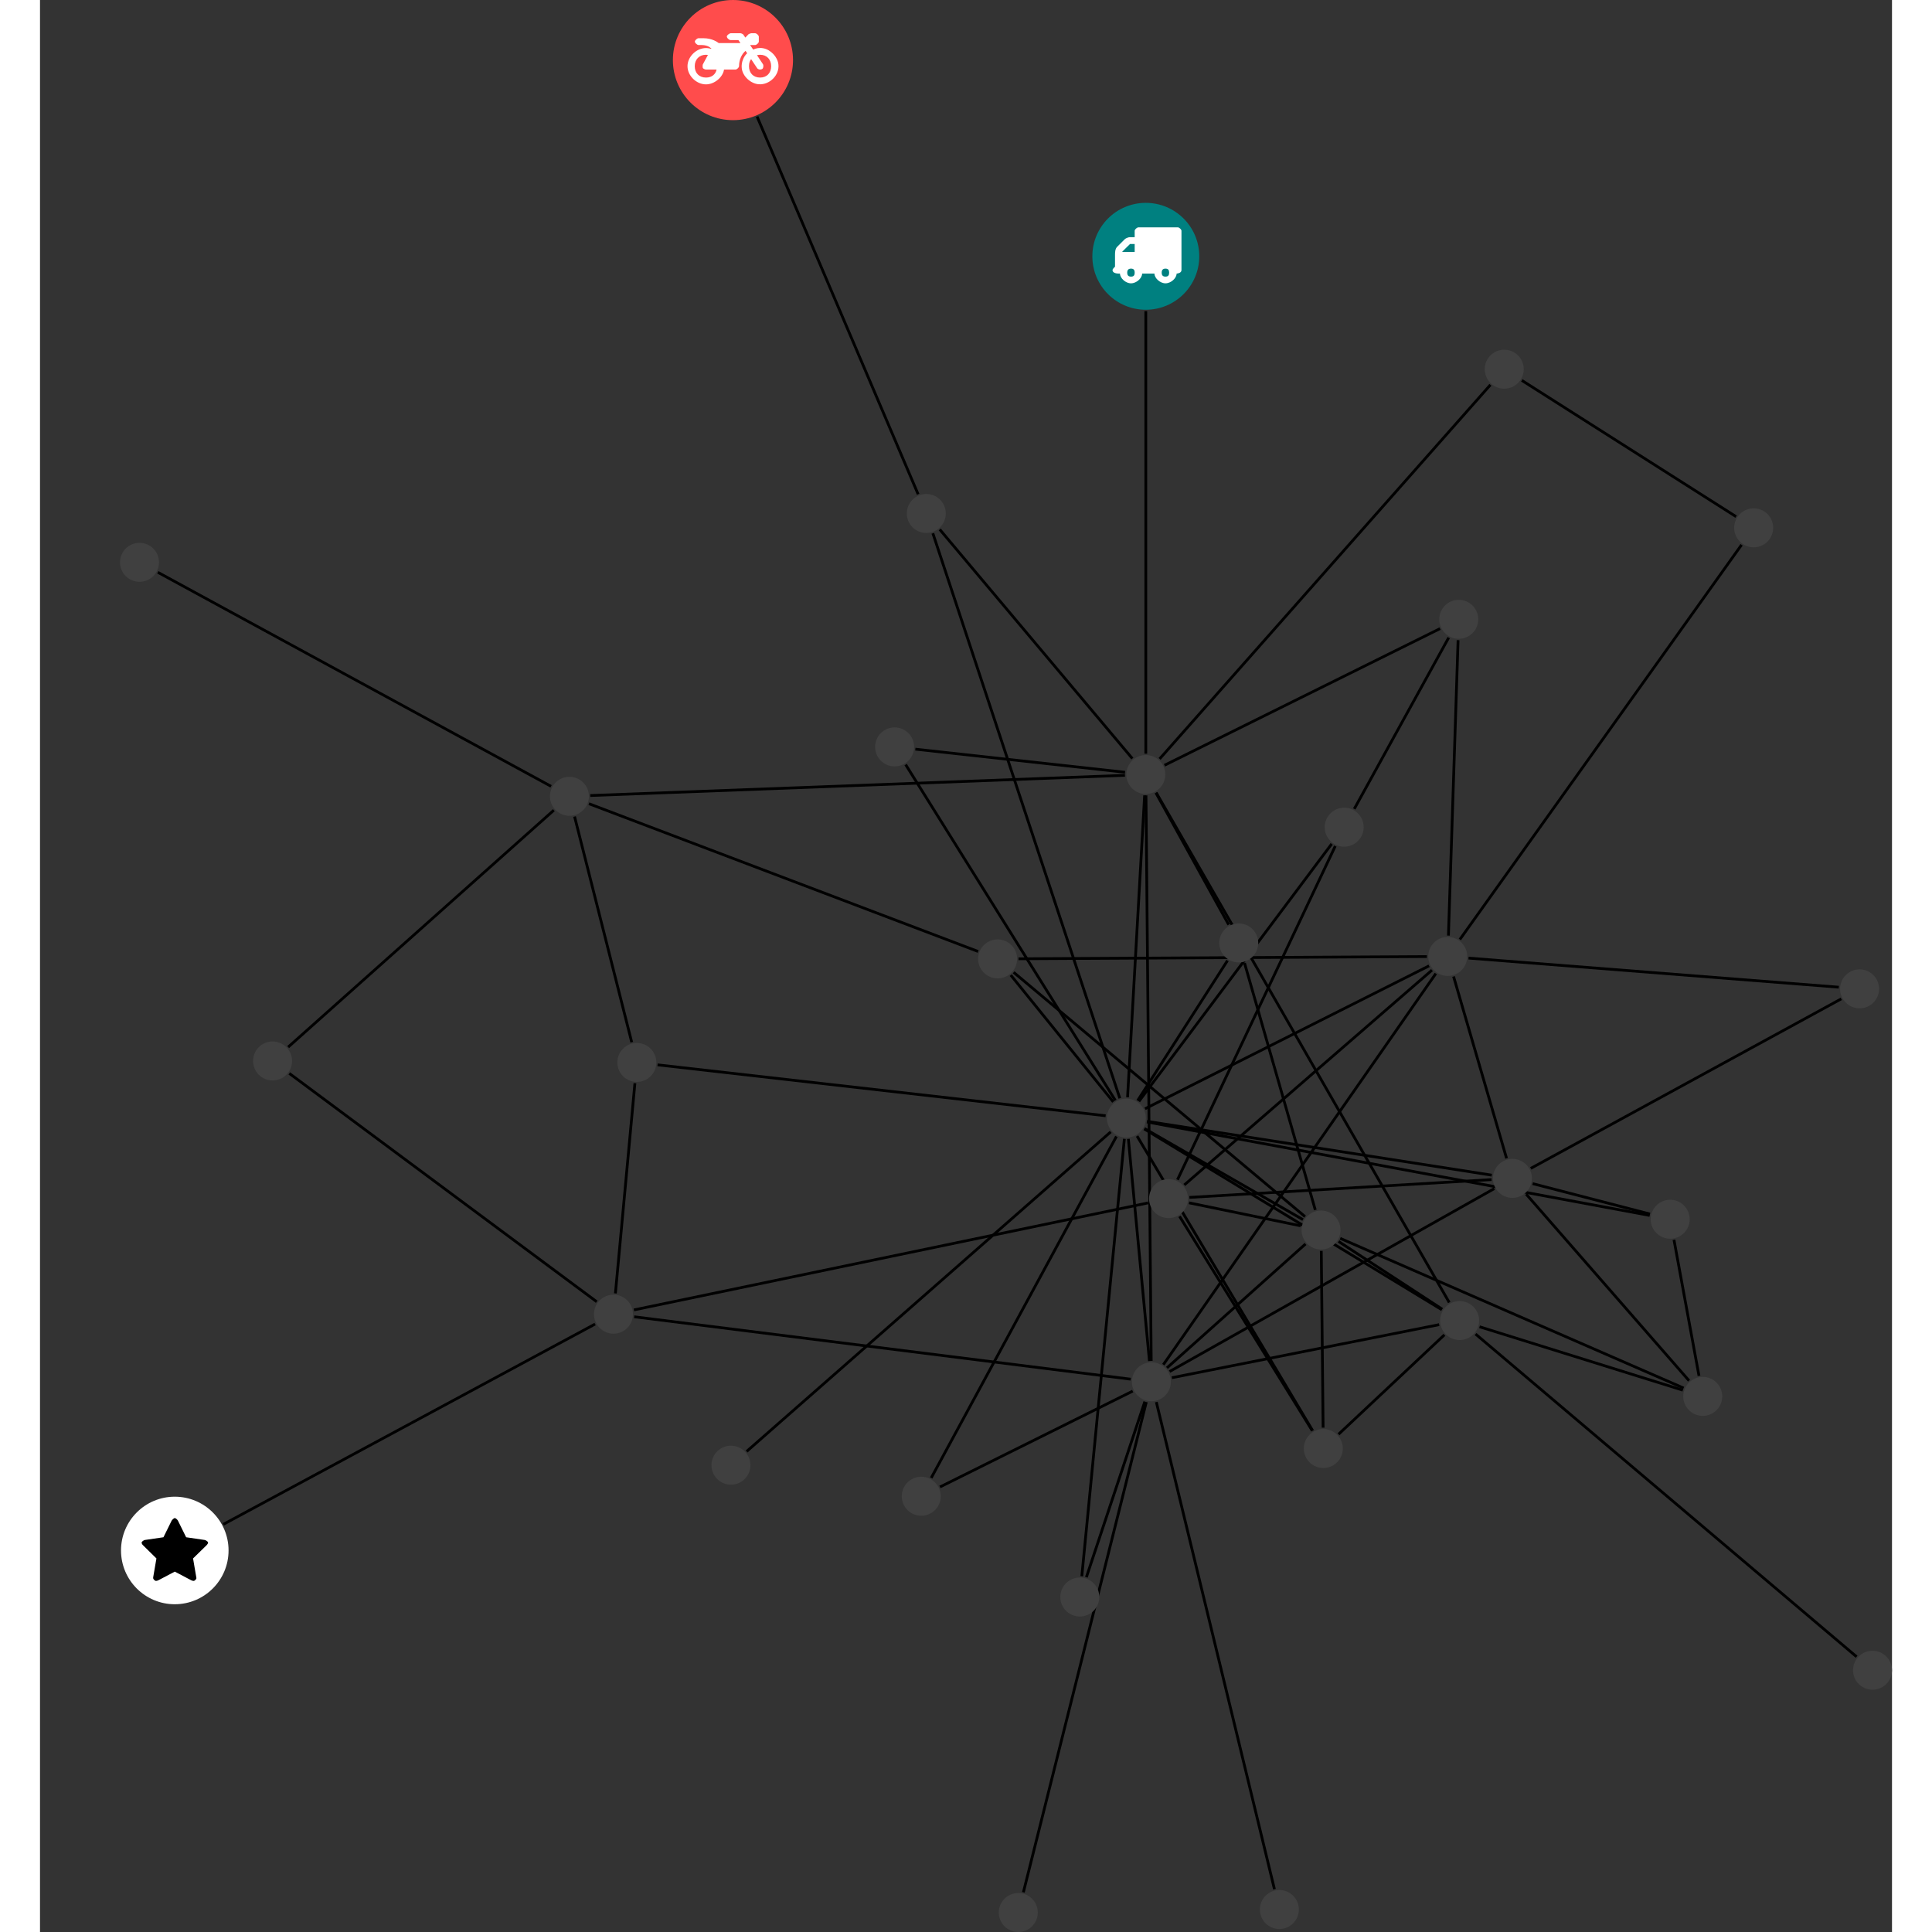 <?xml version="1.0" encoding="UTF-8"?>
<svg xmlns="http://www.w3.org/2000/svg" xmlns:xlink="http://www.w3.org/1999/xlink" width="279.362pt" height="279.362pt" viewBox="-11.569 0.000 267.793 279.362" version="1.1">
<rect x="-11.569" y="0.000" width="267.793" height="279.362" fill="#333333" stroke="none"/>
<defs>
<g>
<symbol overflow="visible" id="glyph0-0">
<path style="stroke:none;" d="M 1.422 -0.75 L 1.422 -7.922 L 3.562 -7.922 L 3.562 -0.891 L 1.422 -0.891 Z M 0.625 0 L 4.531 0 L 4.531 -8.812 L 0.438 -8.812 L 0.438 0 Z M 0.625 0 "/>
</symbol>
<symbol overflow="visible" id="glyph0-1">
<path style="stroke:none;" d="M 3.375 -0.844 C 3.375 -0.453 3.234 -0.266 2.844 -0.266 C 2.469 -0.266 2.297 -0.453 2.297 -0.844 C 2.297 -1.219 2.469 -1.422 2.844 -1.422 C 3.234 -1.422 3.375 -1.219 3.375 -0.844 Z M 1.594 -3.688 L 1.594 -3.859 C 1.594 -3.875 1.578 -3.875 1.594 -3.891 L 2.688 -4.969 C 2.703 -5 2.656 -4.984 2.688 -4.984 L 3.375 -4.984 L 3.375 -3.828 L 1.594 -3.828 Z M 8.359 -0.844 C 8.359 -0.453 8.219 -0.266 7.828 -0.266 C 7.453 -0.266 7.281 -0.453 7.281 -0.844 C 7.281 -1.219 7.453 -1.422 7.828 -1.422 C 8.219 -1.422 8.359 -1.219 8.359 -0.844 Z M 10.141 -6.891 C 10.141 -7.094 9.812 -7.391 9.609 -7.391 L 3.922 -7.391 C 3.719 -7.391 3.375 -7.094 3.375 -6.891 L 3.375 -5.969 L 2.672 -5.969 C 2.469 -5.969 2.078 -5.812 1.938 -5.672 L 0.844 -4.578 C 0.531 -4.266 0.531 -3.734 0.531 -3.328 L 0.531 -1.688 C 0.516 -1.688 0.172 -1.391 0.172 -1.203 C 0.172 -0.781 0.781 -0.703 1.062 -0.703 L 1.25 -0.703 C 1.25 -0.047 2.062 0.703 2.844 0.703 C 3.641 0.703 4.453 -0.047 4.453 -0.703 L 6.234 -0.703 C 6.234 -0.047 7.047 0.703 7.828 0.703 C 8.625 0.703 9.438 -0.047 9.438 -0.703 C 9.547 -0.703 10.141 -0.781 10.141 -1.203 Z M 10.141 -6.891 "/>
</symbol>
<symbol overflow="visible" id="glyph0-2">
<path style="stroke:none;" d="M 12.969 -2.906 C 12.844 -3.984 11.859 -5.016 10.781 -5.219 C 10.234 -5.328 9.703 -5.219 9.328 -5.031 L 8.875 -5.688 L 9.609 -5.688 C 9.812 -5.688 10.141 -5.984 10.141 -6.188 L 10.141 -6.891 C 10.141 -7.094 9.812 -7.391 9.609 -7.391 L 9.047 -7.391 C 8.969 -7.391 8.734 -7.312 8.656 -7.25 L 8.188 -6.766 L 7.891 -7.203 C 7.828 -7.281 7.594 -7.391 7.484 -7.391 L 6.078 -7.391 C 5.906 -7.391 5.547 -7.125 5.516 -6.953 C 5.484 -6.734 5.828 -6.406 6.047 -6.406 L 7.188 -6.406 L 7.484 -5.969 L 4.344 -5.969 C 4.141 -6.125 3.375 -6.672 2.141 -6.672 L 1.422 -6.672 C 1.219 -6.672 0.891 -6.375 0.891 -6.188 C 0.891 -5.984 1.219 -5.688 1.422 -5.688 L 1.781 -5.688 C 2.484 -5.688 2.906 -5.516 3.281 -5.188 L 3.25 -5.141 C 3.078 -5.188 2.797 -5.25 2.5 -5.25 C 1.109 -5.25 -0.172 -4 -0.172 -2.625 C -0.172 -1.25 1.109 0 2.5 0 C 3.75 0 4.953 -1.062 5.109 -2.141 L 6.766 -2.141 C 6.969 -2.141 7.281 -2.438 7.281 -2.625 C 7.281 -3.609 7.688 -4.391 8.219 -4.844 L 8.453 -4.5 C 7.969 -4.062 7.578 -3.203 7.672 -2.359 C 7.781 -1.172 8.969 -0.094 10.141 -0.016 C 11.703 0.094 13.156 -1.344 12.969 -2.906 Z M 2.5 -0.984 C 1.516 -0.984 0.875 -1.641 0.875 -2.625 C 0.875 -3.594 1.516 -4.281 2.5 -4.281 C 2.672 -4.281 2.844 -4.234 2.781 -4.25 L 2.047 -2.891 C 2 -2.781 2 -2.469 2.047 -2.359 C 2.125 -2.25 2.375 -2.141 2.5 -2.141 L 4.031 -2.141 C 3.891 -1.453 3.344 -0.984 2.5 -0.984 Z M 10.328 -0.984 C 9.344 -0.984 8.719 -1.641 8.719 -2.625 C 8.719 -3.109 8.859 -3.469 9.031 -3.641 L 9.906 -2.328 C 9.969 -2.219 10.203 -2.141 10.328 -2.141 C 10.391 -2.141 10.594 -2.188 10.641 -2.234 C 10.812 -2.344 10.844 -2.75 10.734 -2.922 L 9.875 -4.219 C 9.859 -4.219 10.094 -4.281 10.328 -4.281 C 11.297 -4.281 11.922 -3.594 11.922 -2.625 C 11.922 -1.641 11.297 -0.984 10.328 -0.984 Z M 10.328 -0.984 "/>
</symbol>
<symbol overflow="visible" id="glyph0-3">
<path style="stroke:none;" d="M 9.438 -5.078 C 9.438 -5.25 9.078 -5.453 8.938 -5.469 L 6.266 -5.859 L 5.078 -8.266 C 5.031 -8.375 4.75 -8.641 4.625 -8.641 C 4.5 -8.641 4.234 -8.375 4.172 -8.266 L 2.984 -5.859 L 0.312 -5.469 C 0.172 -5.453 -0.172 -5.25 -0.172 -5.078 C -0.172 -4.969 -0.062 -4.781 0.016 -4.719 L 1.969 -2.797 L 1.5 -0.062 C 1.5 -0.016 1.5 0.016 1.5 0.047 C 1.5 0.203 1.75 0.453 1.906 0.453 C 1.984 0.453 2.188 0.406 2.25 0.359 L 4.625 -0.891 L 7 0.359 C 7.062 0.406 7.266 0.453 7.344 0.453 C 7.5 0.453 7.75 0.203 7.75 0.047 C 7.75 0.016 7.75 -0.016 7.734 -0.062 L 7.266 -2.797 L 9.234 -4.719 C 9.297 -4.781 9.438 -4.969 9.438 -5.078 Z M 9.438 -5.078 "/>
</symbol>
</g>
<clipPath id="clip1">
  <path d="M 124 197 L 155 197 L 155 279.363 L 124 279.363 Z M 124 197 "/>
</clipPath>
<clipPath id="clip2">
  <path d="M 190 187 L 256.223 187 L 256.223 246 L 190 246 Z M 190 187 "/>
</clipPath>
<clipPath id="clip3">
  <path d="M 127 273 L 133 273 L 133 279.363 L 127 279.363 Z M 127 273 "/>
</clipPath>
<clipPath id="clip4">
  <path d="M 250 238 L 256.223 238 L 256.223 245 L 250 245 Z M 250 238 "/>
</clipPath>
</defs>
<g id="surface1">
<path style="fill:none;stroke-width:0.399;stroke-linecap:butt;stroke-linejoin:miter;stroke:rgb(0%,0%,0%);stroke-opacity:1;stroke-miterlimit:10;" d="M -0.001 -7.927 L -0.001 -71.919 " transform="matrix(1,0,0,-1,148.325,37.061)"/>
<g clip-path="url(#clip1)" clip-rule="nonzero">
<path style="fill:none;stroke-width:0.399;stroke-linecap:butt;stroke-linejoin:miter;stroke:rgb(0%,0%,0%);stroke-opacity:1;stroke-miterlimit:10;" d="M -17.7 -236.56 L 0.077 -165.669 " transform="matrix(1,0,0,-1,148.325,37.061)"/>
</g>
<path style="fill:none;stroke-width:0.399;stroke-linecap:butt;stroke-linejoin:miter;stroke:rgb(0%,0%,0%);stroke-opacity:1;stroke-miterlimit:10;" d="M -29.762 -177.951 L -1.891 -164.087 " transform="matrix(1,0,0,-1,148.325,37.061)"/>
<path style="fill:none;stroke-width:0.399;stroke-linecap:butt;stroke-linejoin:miter;stroke:rgb(0%,0%,0%);stroke-opacity:1;stroke-miterlimit:10;" d="M -31.028 -176.642 L -4.247 -127.267 " transform="matrix(1,0,0,-1,148.325,37.061)"/>
<path style="fill:none;stroke-width:0.399;stroke-linecap:butt;stroke-linejoin:miter;stroke:rgb(0%,0%,0%);stroke-opacity:1;stroke-miterlimit:10;" d="M -56.208 20.198 L -32.919 -34.408 " transform="matrix(1,0,0,-1,148.325,37.061)"/>
<path style="fill:none;stroke-width:0.399;stroke-linecap:butt;stroke-linejoin:miter;stroke:rgb(0%,0%,0%);stroke-opacity:1;stroke-miterlimit:10;" d="M 43.8 -55.138 L 30.144 -79.908 " transform="matrix(1,0,0,-1,148.325,37.061)"/>
<path style="fill:none;stroke-width:0.399;stroke-linecap:butt;stroke-linejoin:miter;stroke:rgb(0%,0%,0%);stroke-opacity:1;stroke-miterlimit:10;" d="M 45.155 -55.509 L 43.761 -98.224 " transform="matrix(1,0,0,-1,148.325,37.061)"/>
<path style="fill:none;stroke-width:0.399;stroke-linecap:butt;stroke-linejoin:miter;stroke:rgb(0%,0%,0%);stroke-opacity:1;stroke-miterlimit:10;" d="M 42.55 -53.834 L 2.702 -73.595 " transform="matrix(1,0,0,-1,148.325,37.061)"/>
<path style="fill:none;stroke-width:0.399;stroke-linecap:butt;stroke-linejoin:miter;stroke:rgb(0%,0%,0%);stroke-opacity:1;stroke-miterlimit:10;" d="M 85.355 -37.642 L 54.374 -17.943 " transform="matrix(1,0,0,-1,148.325,37.061)"/>
<path style="fill:none;stroke-width:0.399;stroke-linecap:butt;stroke-linejoin:miter;stroke:rgb(0%,0%,0%);stroke-opacity:1;stroke-miterlimit:10;" d="M 86.148 -41.716 L 45.413 -98.783 " transform="matrix(1,0,0,-1,148.325,37.061)"/>
<path style="fill:none;stroke-width:0.399;stroke-linecap:butt;stroke-linejoin:miter;stroke:rgb(0%,0%,0%);stroke-opacity:1;stroke-miterlimit:10;" d="M -33.321 -71.267 L -3.001 -74.607 " transform="matrix(1,0,0,-1,148.325,37.061)"/>
<path style="fill:none;stroke-width:0.399;stroke-linecap:butt;stroke-linejoin:miter;stroke:rgb(0%,0%,0%);stroke-opacity:1;stroke-miterlimit:10;" d="M -34.723 -73.498 L -4.403 -122.056 " transform="matrix(1,0,0,-1,148.325,37.061)"/>
<path style="fill:none;stroke-width:0.399;stroke-linecap:butt;stroke-linejoin:miter;stroke:rgb(0%,0%,0%);stroke-opacity:1;stroke-miterlimit:10;" d="M -133.387 -183.353 L -79.63 -154.396 " transform="matrix(1,0,0,-1,148.325,37.061)"/>
<path style="fill:none;stroke-width:0.399;stroke-linecap:butt;stroke-linejoin:miter;stroke:rgb(0%,0%,0%);stroke-opacity:1;stroke-miterlimit:10;" d="M -8.591 -191.001 L -0.141 -165.607 " transform="matrix(1,0,0,-1,148.325,37.061)"/>
<path style="fill:none;stroke-width:0.399;stroke-linecap:butt;stroke-linejoin:miter;stroke:rgb(0%,0%,0%);stroke-opacity:1;stroke-miterlimit:10;" d="M -9.251 -190.861 L -3.098 -127.619 " transform="matrix(1,0,0,-1,148.325,37.061)"/>
<path style="fill:none;stroke-width:0.399;stroke-linecap:butt;stroke-linejoin:miter;stroke:rgb(0%,0%,0%);stroke-opacity:1;stroke-miterlimit:10;" d="M -123.845 -118.15 L -79.395 -151.166 " transform="matrix(1,0,0,-1,148.325,37.061)"/>
<path style="fill:none;stroke-width:0.399;stroke-linecap:butt;stroke-linejoin:miter;stroke:rgb(0%,0%,0%);stroke-opacity:1;stroke-miterlimit:10;" d="M -124.013 -114.345 L -85.595 -80.091 " transform="matrix(1,0,0,-1,148.325,37.061)"/>
<path style="fill:none;stroke-width:0.399;stroke-linecap:butt;stroke-linejoin:miter;stroke:rgb(0%,0%,0%);stroke-opacity:1;stroke-miterlimit:10;" d="M -57.72 -172.814 L -5.075 -126.607 " transform="matrix(1,0,0,-1,148.325,37.061)"/>
<path style="fill:none;stroke-width:0.399;stroke-linecap:butt;stroke-linejoin:miter;stroke:rgb(0%,0%,0%);stroke-opacity:1;stroke-miterlimit:10;" d="M 49.831 -18.584 L 1.999 -72.673 " transform="matrix(1,0,0,-1,148.325,37.061)"/>
<path style="fill:none;stroke-width:0.399;stroke-linecap:butt;stroke-linejoin:miter;stroke:rgb(0%,0%,0%);stroke-opacity:1;stroke-miterlimit:10;" d="M 18.605 -236.119 L 1.523 -165.673 " transform="matrix(1,0,0,-1,148.325,37.061)"/>
<path style="fill:none;stroke-width:0.399;stroke-linecap:butt;stroke-linejoin:miter;stroke:rgb(0%,0%,0%);stroke-opacity:1;stroke-miterlimit:10;" d="M -76.692 -149.962 L -73.872 -119.572 " transform="matrix(1,0,0,-1,148.325,37.061)"/>
<path style="fill:none;stroke-width:0.399;stroke-linecap:butt;stroke-linejoin:miter;stroke:rgb(0%,0%,0%);stroke-opacity:1;stroke-miterlimit:10;" d="M -74.016 -152.349 L 0.339 -136.873 " transform="matrix(1,0,0,-1,148.325,37.061)"/>
<path style="fill:none;stroke-width:0.399;stroke-linecap:butt;stroke-linejoin:miter;stroke:rgb(0%,0%,0%);stroke-opacity:1;stroke-miterlimit:10;" d="M -73.977 -153.341 L -2.184 -162.365 " transform="matrix(1,0,0,-1,148.325,37.061)"/>
<path style="fill:none;stroke-width:0.399;stroke-linecap:butt;stroke-linejoin:miter;stroke:rgb(0%,0%,0%);stroke-opacity:1;stroke-miterlimit:10;" d="M -142.856 -45.693 L -85.993 -76.642 " transform="matrix(1,0,0,-1,148.325,37.061)"/>
<path style="fill:none;stroke-width:0.399;stroke-linecap:butt;stroke-linejoin:miter;stroke:rgb(0%,0%,0%);stroke-opacity:1;stroke-miterlimit:10;" d="M 76.374 -142.209 L 79.991 -161.884 " transform="matrix(1,0,0,-1,148.325,37.061)"/>
<path style="fill:none;stroke-width:0.399;stroke-linecap:butt;stroke-linejoin:miter;stroke:rgb(0%,0%,0%);stroke-opacity:1;stroke-miterlimit:10;" d="M 72.905 -138.486 L 55.933 -134.087 " transform="matrix(1,0,0,-1,148.325,37.061)"/>
<path style="fill:none;stroke-width:0.399;stroke-linecap:butt;stroke-linejoin:miter;stroke:rgb(0%,0%,0%);stroke-opacity:1;stroke-miterlimit:10;" d="M 72.862 -138.689 L 0.159 -125.169 " transform="matrix(1,0,0,-1,148.325,37.061)"/>
<g clip-path="url(#clip2)" clip-rule="nonzero">
<path style="fill:none;stroke-width:0.399;stroke-linecap:butt;stroke-linejoin:miter;stroke:rgb(0%,0%,0%);stroke-opacity:1;stroke-miterlimit:10;" d="M 102.78 -202.501 L 47.683 -155.841 " transform="matrix(1,0,0,-1,148.325,37.061)"/>
</g>
<path style="fill:none;stroke-width:0.399;stroke-linecap:butt;stroke-linejoin:miter;stroke:rgb(0%,0%,0%);stroke-opacity:1;stroke-miterlimit:10;" d="M 100.206 -105.685 L 46.667 -101.478 " transform="matrix(1,0,0,-1,148.325,37.061)"/>
<path style="fill:none;stroke-width:0.399;stroke-linecap:butt;stroke-linejoin:miter;stroke:rgb(0%,0%,0%);stroke-opacity:1;stroke-miterlimit:10;" d="M 100.566 -107.369 L 55.663 -131.884 " transform="matrix(1,0,0,-1,148.325,37.061)"/>
<path style="fill:none;stroke-width:0.399;stroke-linecap:butt;stroke-linejoin:miter;stroke:rgb(0%,0%,0%);stroke-opacity:1;stroke-miterlimit:10;" d="M 27.398 -85.279 L 4.581 -133.529 " transform="matrix(1,0,0,-1,148.325,37.061)"/>
<path style="fill:none;stroke-width:0.399;stroke-linecap:butt;stroke-linejoin:miter;stroke:rgb(0%,0%,0%);stroke-opacity:1;stroke-miterlimit:10;" d="M 26.878 -84.966 L -0.997 -122.201 " transform="matrix(1,0,0,-1,148.325,37.061)"/>
<path style="fill:none;stroke-width:0.399;stroke-linecap:butt;stroke-linejoin:miter;stroke:rgb(0%,0%,0%);stroke-opacity:1;stroke-miterlimit:10;" d="M -29.794 -39.494 L -1.942 -72.626 " transform="matrix(1,0,0,-1,148.325,37.061)"/>
<path style="fill:none;stroke-width:0.399;stroke-linecap:butt;stroke-linejoin:miter;stroke:rgb(0%,0%,0%);stroke-opacity:1;stroke-miterlimit:10;" d="M -30.79 -40.052 L -3.755 -121.751 " transform="matrix(1,0,0,-1,148.325,37.061)"/>
<path style="fill:none;stroke-width:0.399;stroke-linecap:butt;stroke-linejoin:miter;stroke:rgb(0%,0%,0%);stroke-opacity:1;stroke-miterlimit:10;" d="M -74.333 -113.642 L -82.598 -81.009 " transform="matrix(1,0,0,-1,148.325,37.061)"/>
<path style="fill:none;stroke-width:0.399;stroke-linecap:butt;stroke-linejoin:miter;stroke:rgb(0%,0%,0%);stroke-opacity:1;stroke-miterlimit:10;" d="M -70.595 -116.912 L -5.805 -124.275 " transform="matrix(1,0,0,-1,148.325,37.061)"/>
<path style="fill:none;stroke-width:0.399;stroke-linecap:butt;stroke-linejoin:miter;stroke:rgb(0%,0%,0%);stroke-opacity:1;stroke-miterlimit:10;" d="M 14.277 -102.189 L 24.511 -137.896 " transform="matrix(1,0,0,-1,148.325,37.061)"/>
<path style="fill:none;stroke-width:0.399;stroke-linecap:butt;stroke-linejoin:miter;stroke:rgb(0%,0%,0%);stroke-opacity:1;stroke-miterlimit:10;" d="M 11.984 -96.646 L 1.46 -77.576 " transform="matrix(1,0,0,-1,148.325,37.061)"/>
<path style="fill:none;stroke-width:0.399;stroke-linecap:butt;stroke-linejoin:miter;stroke:rgb(0%,0%,0%);stroke-opacity:1;stroke-miterlimit:10;" d="M 11.816 -101.83 L -1.177 -122.076 " transform="matrix(1,0,0,-1,148.325,37.061)"/>
<path style="fill:none;stroke-width:0.399;stroke-linecap:butt;stroke-linejoin:miter;stroke:rgb(0%,0%,0%);stroke-opacity:1;stroke-miterlimit:10;" d="M -24.243 -100.521 L -80.52 -79.154 " transform="matrix(1,0,0,-1,148.325,37.061)"/>
<path style="fill:none;stroke-width:0.399;stroke-linecap:butt;stroke-linejoin:miter;stroke:rgb(0%,0%,0%);stroke-opacity:1;stroke-miterlimit:10;" d="M -19.11 -103.533 L 23.03 -138.861 " transform="matrix(1,0,0,-1,148.325,37.061)"/>
<path style="fill:none;stroke-width:0.399;stroke-linecap:butt;stroke-linejoin:miter;stroke:rgb(0%,0%,0%);stroke-opacity:1;stroke-miterlimit:10;" d="M -18.407 -101.576 L 40.644 -101.255 " transform="matrix(1,0,0,-1,148.325,37.061)"/>
<path style="fill:none;stroke-width:0.399;stroke-linecap:butt;stroke-linejoin:miter;stroke:rgb(0%,0%,0%);stroke-opacity:1;stroke-miterlimit:10;" d="M -19.524 -103.939 L -4.704 -122.271 " transform="matrix(1,0,0,-1,148.325,37.061)"/>
<path style="fill:none;stroke-width:0.399;stroke-linecap:butt;stroke-linejoin:miter;stroke:rgb(0%,0%,0%);stroke-opacity:1;stroke-miterlimit:10;" d="M 48.261 -154.787 L 77.655 -163.955 " transform="matrix(1,0,0,-1,148.325,37.061)"/>
<path style="fill:none;stroke-width:0.399;stroke-linecap:butt;stroke-linejoin:miter;stroke:rgb(0%,0%,0%);stroke-opacity:1;stroke-miterlimit:10;" d="M 43.179 -155.955 L 27.87 -170.33 " transform="matrix(1,0,0,-1,148.325,37.061)"/>
<path style="fill:none;stroke-width:0.399;stroke-linecap:butt;stroke-linejoin:miter;stroke:rgb(0%,0%,0%);stroke-opacity:1;stroke-miterlimit:10;" d="M 42.855 -152.24 L 27.87 -142.447 " transform="matrix(1,0,0,-1,148.325,37.061)"/>
<path style="fill:none;stroke-width:0.399;stroke-linecap:butt;stroke-linejoin:miter;stroke:rgb(0%,0%,0%);stroke-opacity:1;stroke-miterlimit:10;" d="M 43.878 -151.275 L 1.503 -77.552 " transform="matrix(1,0,0,-1,148.325,37.061)"/>
<path style="fill:none;stroke-width:0.399;stroke-linecap:butt;stroke-linejoin:miter;stroke:rgb(0%,0%,0%);stroke-opacity:1;stroke-miterlimit:10;" d="M 42.421 -154.478 L 3.769 -162.154 " transform="matrix(1,0,0,-1,148.325,37.061)"/>
<path style="fill:none;stroke-width:0.399;stroke-linecap:butt;stroke-linejoin:miter;stroke:rgb(0%,0%,0%);stroke-opacity:1;stroke-miterlimit:10;" d="M 42.8 -152.322 L -0.227 -126.181 " transform="matrix(1,0,0,-1,148.325,37.061)"/>
<path style="fill:none;stroke-width:0.399;stroke-linecap:butt;stroke-linejoin:miter;stroke:rgb(0%,0%,0%);stroke-opacity:1;stroke-miterlimit:10;" d="M 77.769 -163.65 L 28.113 -142.001 " transform="matrix(1,0,0,-1,148.325,37.061)"/>
<path style="fill:none;stroke-width:0.399;stroke-linecap:butt;stroke-linejoin:miter;stroke:rgb(0%,0%,0%);stroke-opacity:1;stroke-miterlimit:10;" d="M 78.55 -162.58 L 54.999 -135.603 " transform="matrix(1,0,0,-1,148.325,37.061)"/>
<path style="fill:none;stroke-width:0.399;stroke-linecap:butt;stroke-linejoin:miter;stroke:rgb(0%,0%,0%);stroke-opacity:1;stroke-miterlimit:10;" d="M 4.882 -138.822 L 24.081 -169.826 " transform="matrix(1,0,0,-1,148.325,37.061)"/>
<path style="fill:none;stroke-width:0.399;stroke-linecap:butt;stroke-linejoin:miter;stroke:rgb(0%,0%,0%);stroke-opacity:1;stroke-miterlimit:10;" d="M 6.249 -136.865 L 22.39 -140.189 " transform="matrix(1,0,0,-1,148.325,37.061)"/>
<path style="fill:none;stroke-width:0.399;stroke-linecap:butt;stroke-linejoin:miter;stroke:rgb(0%,0%,0%);stroke-opacity:1;stroke-miterlimit:10;" d="M 5.57 -134.279 L 41.382 -103.216 " transform="matrix(1,0,0,-1,148.325,37.061)"/>
<path style="fill:none;stroke-width:0.399;stroke-linecap:butt;stroke-linejoin:miter;stroke:rgb(0%,0%,0%);stroke-opacity:1;stroke-miterlimit:10;" d="M 6.304 -136.08 L 49.999 -133.505 " transform="matrix(1,0,0,-1,148.325,37.061)"/>
<path style="fill:none;stroke-width:0.399;stroke-linecap:butt;stroke-linejoin:miter;stroke:rgb(0%,0%,0%);stroke-opacity:1;stroke-miterlimit:10;" d="M -80.325 -77.97 L -3.016 -75.048 " transform="matrix(1,0,0,-1,148.325,37.061)"/>
<path style="fill:none;stroke-width:0.399;stroke-linecap:butt;stroke-linejoin:miter;stroke:rgb(0%,0%,0%);stroke-opacity:1;stroke-miterlimit:10;" d="M 25.64 -169.376 L 25.374 -143.814 " transform="matrix(1,0,0,-1,148.325,37.061)"/>
<path style="fill:none;stroke-width:0.399;stroke-linecap:butt;stroke-linejoin:miter;stroke:rgb(0%,0%,0%);stroke-opacity:1;stroke-miterlimit:10;" d="M 24.124 -169.802 L -1.262 -127.209 " transform="matrix(1,0,0,-1,148.325,37.061)"/>
<path style="fill:none;stroke-width:0.399;stroke-linecap:butt;stroke-linejoin:miter;stroke:rgb(0%,0%,0%);stroke-opacity:1;stroke-miterlimit:10;" d="M 23.097 -142.81 L 3.058 -160.732 " transform="matrix(1,0,0,-1,148.325,37.061)"/>
<path style="fill:none;stroke-width:0.399;stroke-linecap:butt;stroke-linejoin:miter;stroke:rgb(0%,0%,0%);stroke-opacity:1;stroke-miterlimit:10;" d="M 22.73 -139.294 L -0.192 -126.119 " transform="matrix(1,0,0,-1,148.325,37.061)"/>
<path style="fill:none;stroke-width:0.399;stroke-linecap:butt;stroke-linejoin:miter;stroke:rgb(0%,0%,0%);stroke-opacity:1;stroke-miterlimit:10;" d="M 44.503 -104.138 L 52.167 -130.431 " transform="matrix(1,0,0,-1,148.325,37.061)"/>
<path style="fill:none;stroke-width:0.399;stroke-linecap:butt;stroke-linejoin:miter;stroke:rgb(0%,0%,0%);stroke-opacity:1;stroke-miterlimit:10;" d="M 41.937 -103.716 L 2.534 -160.267 " transform="matrix(1,0,0,-1,148.325,37.061)"/>
<path style="fill:none;stroke-width:0.399;stroke-linecap:butt;stroke-linejoin:miter;stroke:rgb(0%,0%,0%);stroke-opacity:1;stroke-miterlimit:10;" d="M 40.964 -102.595 L -0.11 -123.259 " transform="matrix(1,0,0,-1,148.325,37.061)"/>
<path style="fill:none;stroke-width:0.399;stroke-linecap:butt;stroke-linejoin:miter;stroke:rgb(0%,0%,0%);stroke-opacity:1;stroke-miterlimit:10;" d="M 50.386 -134.81 L 3.441 -161.259 " transform="matrix(1,0,0,-1,148.325,37.061)"/>
<path style="fill:none;stroke-width:0.399;stroke-linecap:butt;stroke-linejoin:miter;stroke:rgb(0%,0%,0%);stroke-opacity:1;stroke-miterlimit:10;" d="M 50.03 -132.865 L 0.175 -125.08 " transform="matrix(1,0,0,-1,148.325,37.061)"/>
<path style="fill:none;stroke-width:0.399;stroke-linecap:butt;stroke-linejoin:miter;stroke:rgb(0%,0%,0%);stroke-opacity:1;stroke-miterlimit:10;" d="M 0.027 -77.951 L 0.784 -159.724 " transform="matrix(1,0,0,-1,148.325,37.061)"/>
<path style="fill:none;stroke-width:0.399;stroke-linecap:butt;stroke-linejoin:miter;stroke:rgb(0%,0%,0%);stroke-opacity:1;stroke-miterlimit:10;" d="M -0.169 -77.947 L -2.638 -121.603 " transform="matrix(1,0,0,-1,148.325,37.061)"/>
<path style="fill:none;stroke-width:0.399;stroke-linecap:butt;stroke-linejoin:miter;stroke:rgb(0%,0%,0%);stroke-opacity:1;stroke-miterlimit:10;" d="M 0.527 -159.74 L -2.52 -127.619 " transform="matrix(1,0,0,-1,148.325,37.061)"/>
<path style=" stroke:none;fill-rule:nonzero;fill:rgb(0%,50%,50%);fill-opacity:1;" d="M 156.055 37.062 C 156.055 32.793 152.594 29.332 148.324 29.332 C 144.055 29.332 140.598 32.793 140.598 37.062 C 140.598 41.328 144.055 44.789 148.324 44.789 C 152.594 44.789 156.055 41.328 156.055 37.062 Z M 156.055 37.062 "/>
<g style="fill:rgb(100%,100%,100%);fill-opacity:1;">
  <use xlink:href="#glyph0-1" x="143.343" y="40.264"/>
</g>
<g clip-path="url(#clip3)" clip-rule="nonzero">
<path style=" stroke:none;fill-rule:nonzero;fill:rgb(25%,25%,25%);fill-opacity:1;" d="M 132.707 276.543 C 132.707 274.988 131.445 273.727 129.891 273.727 C 128.332 273.727 127.07 274.988 127.07 276.543 C 127.07 278.102 128.332 279.363 129.891 279.363 C 131.445 279.363 132.707 278.102 132.707 276.543 Z M 132.707 276.543 "/>
</g>
<path style=" stroke:none;fill-rule:nonzero;fill:rgb(25%,25%,25%);fill-opacity:1;" d="M 118.676 216.355 C 118.676 214.797 117.414 213.535 115.859 213.535 C 114.301 213.535 113.039 214.797 113.039 216.355 C 113.039 217.91 114.301 219.172 115.859 219.172 C 117.414 219.172 118.676 217.91 118.676 216.355 Z M 118.676 216.355 "/>
<path style=" stroke:none;fill-rule:nonzero;fill:rgb(100%,29.999%,29.999%);fill-opacity:1;" d="M 97.316 8.688 C 97.316 3.891 93.43 0 88.633 0 C 83.832 0 79.945 3.891 79.945 8.688 C 79.945 13.484 83.832 17.375 88.633 17.375 C 93.43 17.375 97.316 13.484 97.316 8.688 Z M 97.316 8.688 "/>
<g style="fill:rgb(100%,100%,100%);fill-opacity:1;">
  <use xlink:href="#glyph0-2" x="82.23" y="12.199"/>
</g>
<path style=" stroke:none;fill-rule:nonzero;fill:rgb(25%,25%,25%);fill-opacity:1;" d="M 196.398 89.555 C 196.398 87.996 195.137 86.734 193.578 86.734 C 192.023 86.734 190.762 87.996 190.762 89.555 C 190.762 91.109 192.023 92.371 193.578 92.371 C 195.137 92.371 196.398 91.109 196.398 89.555 Z M 196.398 89.555 "/>
<path style=" stroke:none;fill-rule:nonzero;fill:rgb(25%,25%,25%);fill-opacity:1;" d="M 239.043 76.32 C 239.043 74.766 237.781 73.504 236.227 73.504 C 234.668 73.504 233.406 74.766 233.406 76.32 C 233.406 77.879 234.668 79.141 236.227 79.141 C 237.781 79.141 239.043 77.879 239.043 76.32 Z M 239.043 76.32 "/>
<path style=" stroke:none;fill-rule:nonzero;fill:rgb(25%,25%,25%);fill-opacity:1;" d="M 114.824 108 C 114.824 106.441 113.562 105.18 112.004 105.18 C 110.449 105.18 109.188 106.441 109.188 108 C 109.188 109.555 110.449 110.816 112.004 110.816 C 113.562 110.816 114.824 109.555 114.824 108 Z M 114.824 108 "/>
<path style=" stroke:none;fill-rule:nonzero;fill:rgb(100%,100%,100%);fill-opacity:1;" d="M 15.695 224.191 C 15.695 219.898 12.211 216.418 7.918 216.418 C 3.625 216.418 0.145 219.898 0.145 224.191 C 0.145 228.488 3.625 231.969 7.918 231.969 C 12.211 231.969 15.695 228.488 15.695 224.191 Z M 15.695 224.191 "/>
<g style="fill:rgb(0%,0%,0%);fill-opacity:1;">
  <use xlink:href="#glyph0-3" x="3.296" y="228.143"/>
</g>
<path style=" stroke:none;fill-rule:nonzero;fill:rgb(25%,25%,25%);fill-opacity:1;" d="M 141.602 230.926 C 141.602 229.367 140.34 228.105 138.781 228.105 C 137.227 228.105 135.965 229.367 135.965 230.926 C 135.965 232.48 137.227 233.742 138.781 233.742 C 140.34 233.742 141.602 232.48 141.602 230.926 Z M 141.602 230.926 "/>
<path style=" stroke:none;fill-rule:nonzero;fill:rgb(25%,25%,25%);fill-opacity:1;" d="M 24.879 153.41 C 24.879 151.855 23.617 150.594 22.059 150.594 C 20.504 150.594 19.242 151.855 19.242 153.41 C 19.242 154.969 20.504 156.23 22.059 156.23 C 23.617 156.23 24.879 154.969 24.879 153.41 Z M 24.879 153.41 "/>
<path style=" stroke:none;fill-rule:nonzero;fill:rgb(25%,25%,25%);fill-opacity:1;" d="M 91.156 211.863 C 91.156 210.305 89.895 209.043 88.336 209.043 C 86.781 209.043 85.52 210.305 85.52 211.863 C 85.52 213.418 86.781 214.68 88.336 214.68 C 89.895 214.68 91.156 213.418 91.156 211.863 Z M 91.156 211.863 "/>
<path style=" stroke:none;fill-rule:nonzero;fill:rgb(25%,25%,25%);fill-opacity:1;" d="M 202.973 53.383 C 202.973 51.828 201.711 50.566 200.152 50.566 C 198.598 50.566 197.336 51.828 197.336 53.383 C 197.336 54.941 198.598 56.203 200.152 56.203 C 201.711 56.203 202.973 54.941 202.973 53.383 Z M 202.973 53.383 "/>
<path style=" stroke:none;fill-rule:nonzero;fill:rgb(25%,25%,25%);fill-opacity:1;" d="M 170.457 276.109 C 170.457 274.555 169.195 273.293 167.641 273.293 C 166.082 273.293 164.82 274.555 164.82 276.109 C 164.82 277.668 166.082 278.93 167.641 278.93 C 169.195 278.93 170.457 277.668 170.457 276.109 Z M 170.457 276.109 "/>
<path style=" stroke:none;fill-rule:nonzero;fill:rgb(25%,25%,25%);fill-opacity:1;" d="M 74.172 190.027 C 74.172 188.469 72.91 187.207 71.352 187.207 C 69.797 187.207 68.535 188.469 68.535 190.027 C 68.535 191.582 69.797 192.844 71.352 192.844 C 72.91 192.844 74.172 191.582 74.172 190.027 Z M 74.172 190.027 "/>
<path style=" stroke:none;fill-rule:nonzero;fill:rgb(25%,25%,25%);fill-opacity:1;" d="M 5.637 81.312 C 5.637 79.754 4.375 78.492 2.816 78.492 C 1.262 78.492 0 79.754 0 81.312 C 0 82.867 1.262 84.129 2.816 84.129 C 4.375 84.129 5.637 82.867 5.637 81.312 Z M 5.637 81.312 "/>
<path style=" stroke:none;fill-rule:nonzero;fill:rgb(25%,25%,25%);fill-opacity:1;" d="M 226.969 176.301 C 226.969 174.746 225.707 173.484 224.152 173.484 C 222.594 173.484 221.332 174.746 221.332 176.301 C 221.332 177.855 222.594 179.117 224.152 179.117 C 225.707 179.117 226.969 177.855 226.969 176.301 Z M 226.969 176.301 "/>
<g clip-path="url(#clip4)" clip-rule="nonzero">
<path style=" stroke:none;fill-rule:nonzero;fill:rgb(25%,25%,25%);fill-opacity:1;" d="M 256.223 241.512 C 256.223 239.957 254.961 238.695 253.406 238.695 C 251.852 238.695 250.59 239.957 250.59 241.512 C 250.59 243.07 251.852 244.328 253.406 244.328 C 254.961 244.328 256.223 243.07 256.223 241.512 Z M 256.223 241.512 "/>
</g>
<path style=" stroke:none;fill-rule:nonzero;fill:rgb(25%,25%,25%);fill-opacity:1;" d="M 254.355 142.984 C 254.355 141.426 253.094 140.164 251.539 140.164 C 249.98 140.164 248.719 141.426 248.719 142.984 C 248.719 144.539 249.98 145.801 251.539 145.801 C 253.094 145.801 254.355 144.539 254.355 142.984 Z M 254.355 142.984 "/>
<path style=" stroke:none;fill-rule:nonzero;fill:rgb(25%,25%,25%);fill-opacity:1;" d="M 179.828 119.609 C 179.828 118.055 178.57 116.793 177.012 116.793 C 175.457 116.793 174.195 118.055 174.195 119.609 C 174.195 121.168 175.457 122.43 177.012 122.43 C 178.57 122.43 179.828 121.168 179.828 119.609 Z M 179.828 119.609 "/>
<path style=" stroke:none;fill-rule:nonzero;fill:rgb(25%,25%,25%);fill-opacity:1;" d="M 119.406 74.246 C 119.406 72.691 118.145 71.43 116.59 71.43 C 115.031 71.43 113.77 72.691 113.77 74.246 C 113.77 75.805 115.031 77.066 116.59 77.066 C 118.145 77.066 119.406 75.805 119.406 74.246 Z M 119.406 74.246 "/>
<path style=" stroke:none;fill-rule:nonzero;fill:rgb(25%,25%,25%);fill-opacity:1;" d="M 77.551 153.629 C 77.551 152.074 76.289 150.812 74.734 150.812 C 73.176 150.812 71.914 152.074 71.914 153.629 C 71.914 155.184 73.176 156.445 74.734 156.445 C 76.289 156.445 77.551 155.184 77.551 153.629 Z M 77.551 153.629 "/>
<path style=" stroke:none;fill-rule:nonzero;fill:rgb(25%,25%,25%);fill-opacity:1;" d="M 164.586 136.348 C 164.586 134.793 163.324 133.531 161.77 133.531 C 160.211 133.531 158.949 134.793 158.949 136.348 C 158.949 137.906 160.211 139.168 161.77 139.168 C 163.324 139.168 164.586 137.906 164.586 136.348 Z M 164.586 136.348 "/>
<path style=" stroke:none;fill-rule:nonzero;fill:rgb(25%,25%,25%);fill-opacity:1;" d="M 129.719 138.652 C 129.719 137.098 128.457 135.836 126.902 135.836 C 125.344 135.836 124.082 137.098 124.082 138.652 C 124.082 140.211 125.344 141.473 126.902 141.473 C 128.457 141.473 129.719 140.211 129.719 138.652 Z M 129.719 138.652 "/>
<path style=" stroke:none;fill-rule:nonzero;fill:rgb(25%,25%,25%);fill-opacity:1;" d="M 196.523 190.949 C 196.523 189.395 195.262 188.133 193.703 188.133 C 192.148 188.133 190.887 189.395 190.887 190.949 C 190.887 192.504 192.148 193.766 193.703 193.766 C 195.262 193.766 196.523 192.504 196.523 190.949 Z M 196.523 190.949 "/>
<path style=" stroke:none;fill-rule:nonzero;fill:rgb(25%,25%,25%);fill-opacity:1;" d="M 231.68 201.914 C 231.68 200.359 230.418 199.098 228.859 199.098 C 227.305 199.098 226.043 200.359 226.043 201.914 C 226.043 203.469 227.305 204.73 228.859 204.73 C 230.418 204.73 231.68 203.469 231.68 201.914 Z M 231.68 201.914 "/>
<path style=" stroke:none;fill-rule:nonzero;fill:rgb(25%,25%,25%);fill-opacity:1;" d="M 154.434 173.316 C 154.434 171.758 153.172 170.496 151.617 170.496 C 150.059 170.496 148.797 171.758 148.797 173.316 C 148.797 174.871 150.059 176.133 151.617 176.133 C 153.172 176.133 154.434 174.871 154.434 173.316 Z M 154.434 173.316 "/>
<path style=" stroke:none;fill-rule:nonzero;fill:rgb(25%,25%,25%);fill-opacity:1;" d="M 67.805 115.145 C 67.805 113.586 66.543 112.324 64.984 112.324 C 63.43 112.324 62.168 113.586 62.168 115.145 C 62.168 116.699 63.43 117.961 64.984 117.961 C 66.543 117.961 67.805 116.699 67.805 115.145 Z M 67.805 115.145 "/>
<path style=" stroke:none;fill-rule:nonzero;fill:rgb(25%,25%,25%);fill-opacity:1;" d="M 176.812 209.453 C 176.812 207.895 175.551 206.633 173.992 206.633 C 172.438 206.633 171.176 207.895 171.176 209.453 C 171.176 211.008 172.438 212.27 173.992 212.27 C 175.551 212.27 176.812 211.008 176.812 209.453 Z M 176.812 209.453 "/>
<path style=" stroke:none;fill-rule:nonzero;fill:rgb(25%,25%,25%);fill-opacity:1;" d="M 176.484 177.855 C 176.484 176.301 175.223 175.039 173.668 175.039 C 172.113 175.039 170.852 176.301 170.852 177.855 C 170.852 179.414 172.113 180.676 173.668 180.676 C 175.223 180.676 176.484 179.414 176.484 177.855 Z M 176.484 177.855 "/>
<path style=" stroke:none;fill-rule:nonzero;fill:rgb(25%,25%,25%);fill-opacity:1;" d="M 194.805 138.301 C 194.805 136.742 193.543 135.48 191.984 135.48 C 190.43 135.48 189.168 136.742 189.168 138.301 C 189.168 139.855 190.43 141.117 191.984 141.117 C 193.543 141.117 194.805 139.855 194.805 138.301 Z M 194.805 138.301 "/>
<path style=" stroke:none;fill-rule:nonzero;fill:rgb(25%,25%,25%);fill-opacity:1;" d="M 204.156 170.391 C 204.156 168.832 202.895 167.57 201.336 167.57 C 199.781 167.57 198.52 168.832 198.52 170.391 C 198.52 171.945 199.781 173.207 201.336 173.207 C 202.895 173.207 204.156 171.945 204.156 170.391 Z M 204.156 170.391 "/>
<path style=" stroke:none;fill-rule:nonzero;fill:rgb(25%,25%,25%);fill-opacity:1;" d="M 151.145 111.996 C 151.145 110.441 149.883 109.18 148.324 109.18 C 146.77 109.18 145.508 110.441 145.508 111.996 C 145.508 113.551 146.77 114.812 148.324 114.812 C 149.883 114.812 151.145 113.551 151.145 111.996 Z M 151.145 111.996 "/>
<path style=" stroke:none;fill-rule:nonzero;fill:rgb(25%,25%,25%);fill-opacity:1;" d="M 151.953 199.801 C 151.953 198.246 150.691 196.984 149.137 196.984 C 147.578 196.984 146.316 198.246 146.316 199.801 C 146.316 201.355 147.578 202.617 149.137 202.617 C 150.691 202.617 151.953 201.355 151.953 199.801 Z M 151.953 199.801 "/>
<path style=" stroke:none;fill-rule:nonzero;fill:rgb(25%,25%,25%);fill-opacity:1;" d="M 148.336 161.676 C 148.336 160.121 147.074 158.859 145.52 158.859 C 143.961 158.859 142.699 160.121 142.699 161.676 C 142.699 163.23 143.961 164.492 145.52 164.492 C 147.074 164.492 148.336 163.23 148.336 161.676 Z M 148.336 161.676 "/>
</g>
</svg>
